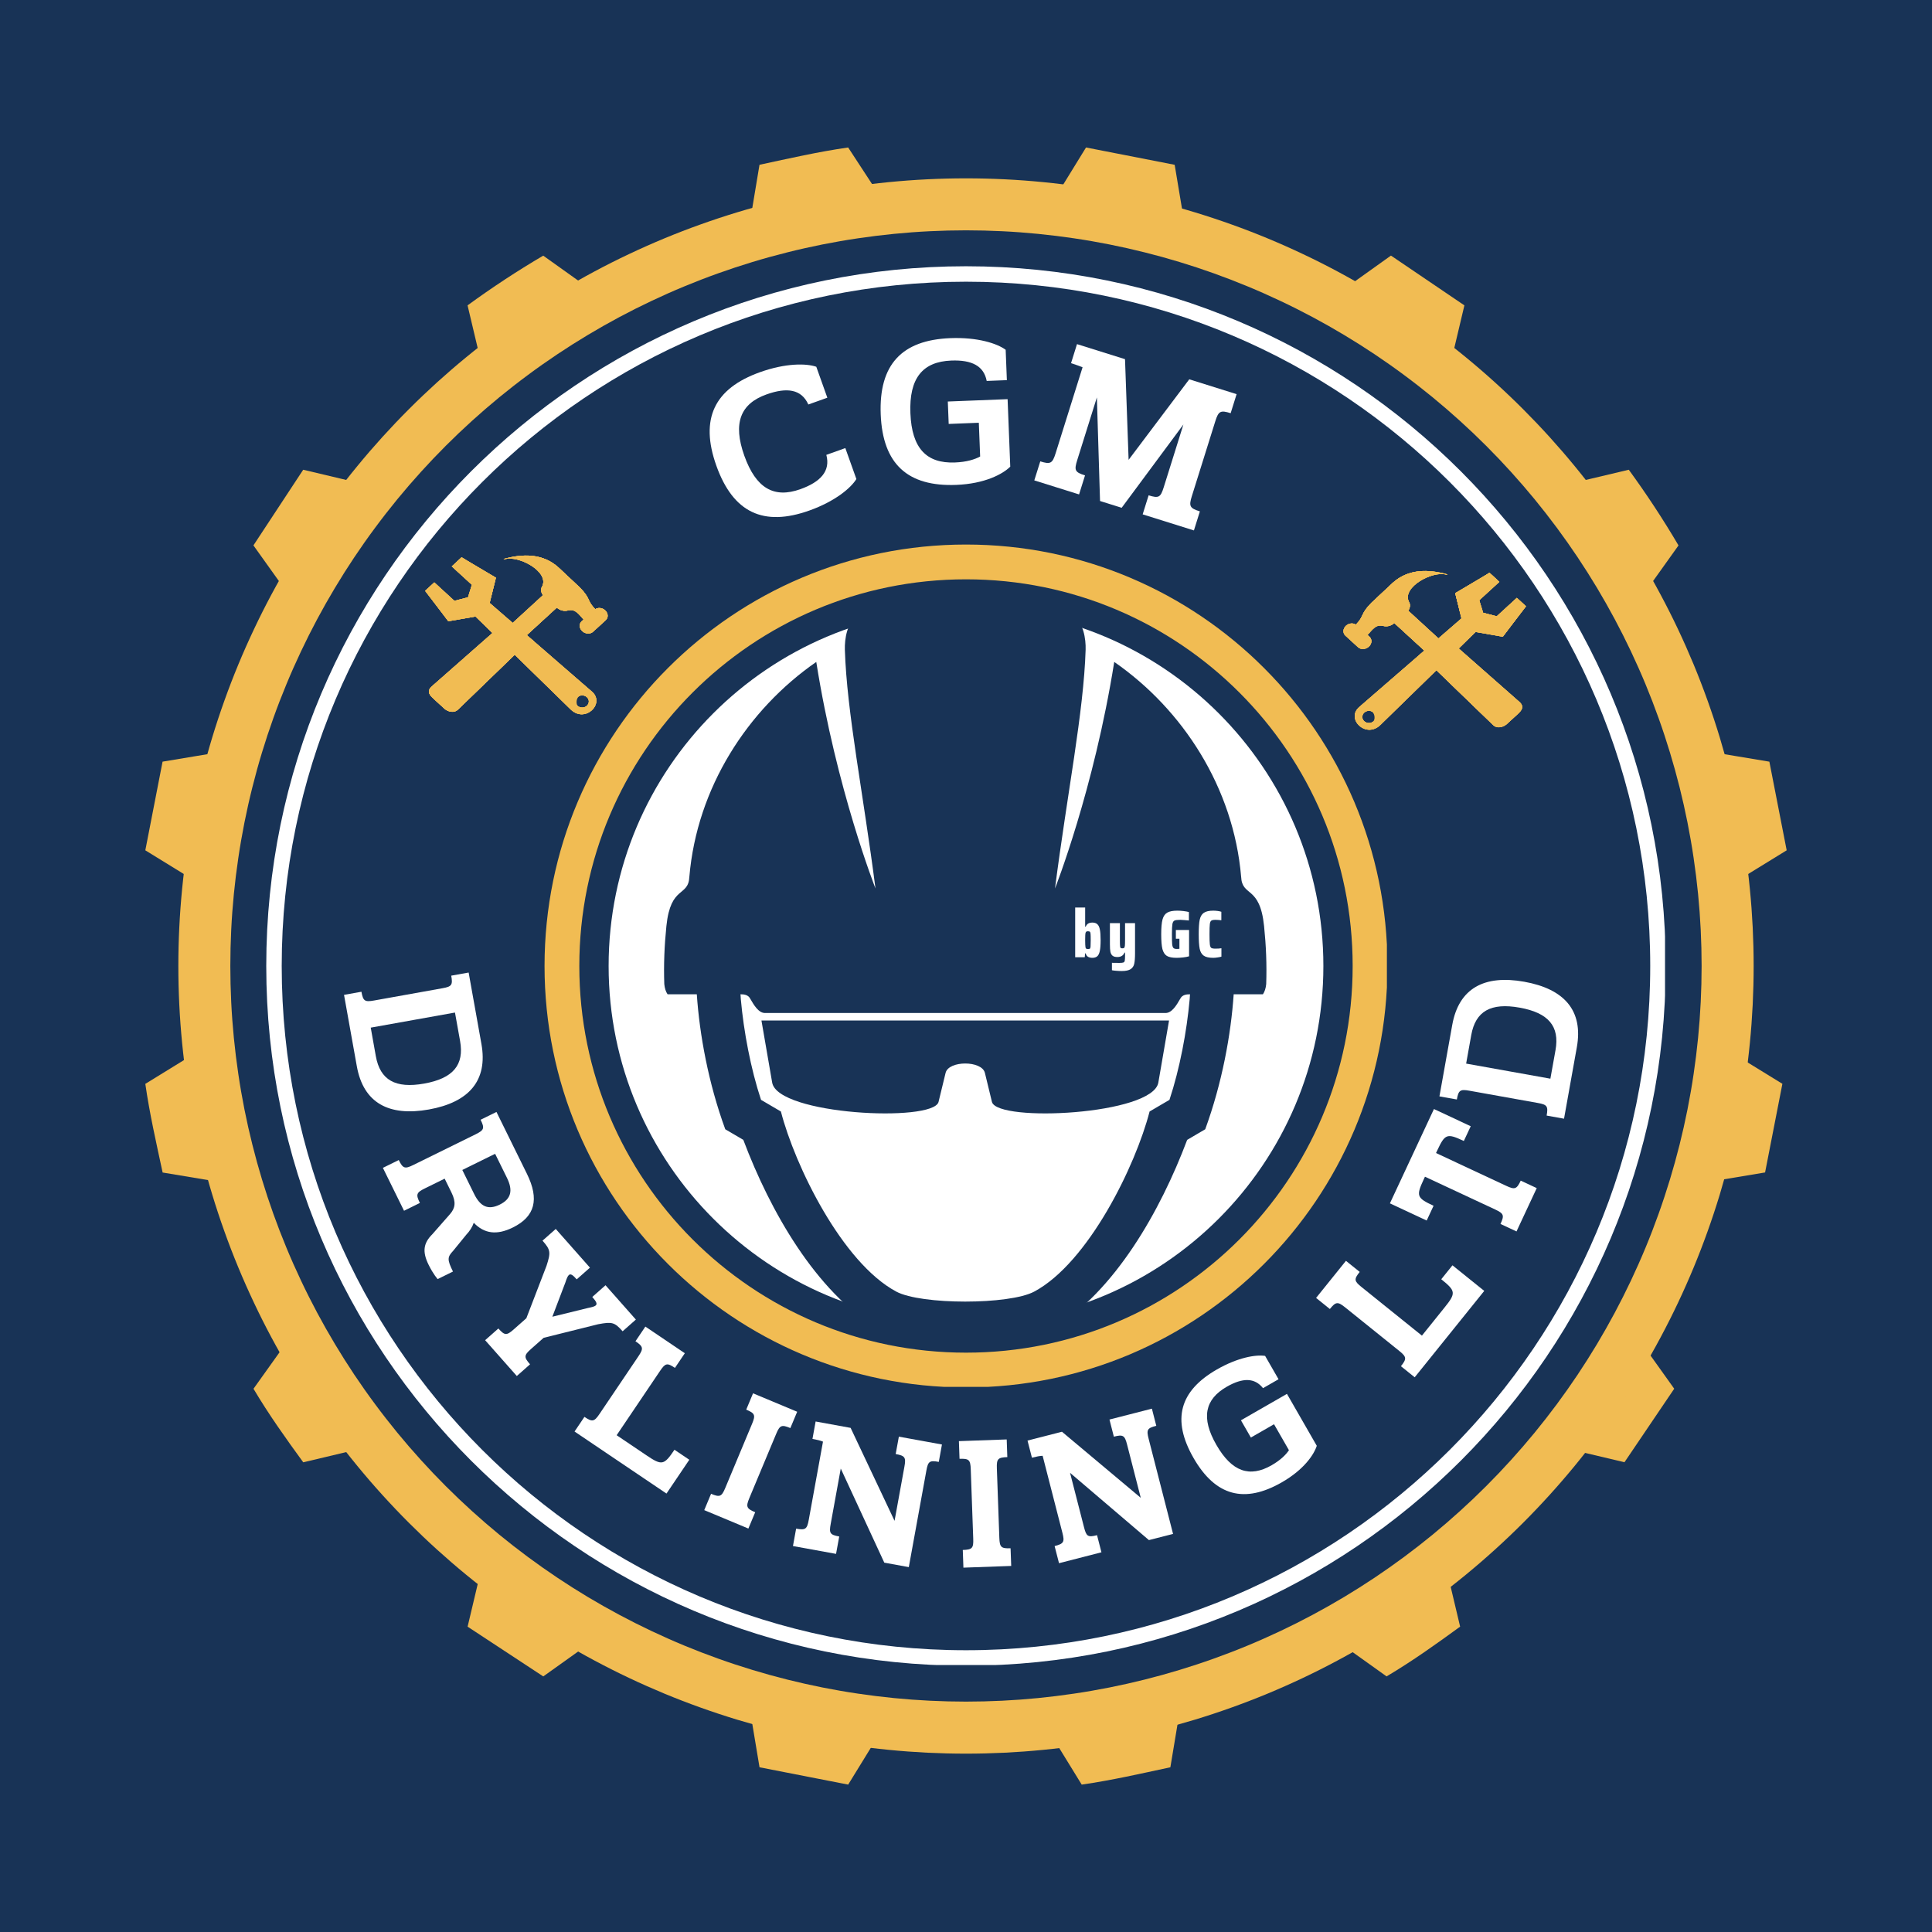 <svg xmlns="http://www.w3.org/2000/svg" xmlns:xlink="http://www.w3.org/1999/xlink" width="500" zoomAndPan="magnify" viewBox="0 0 375 375" height="500" preserveAspectRatio="xMidYMid meet" version="1.0"><defs><g/><clipPath id="14d1e9ce75"><path d="M 28.207 28.207 L 346.957 28.207 L 346.957 346.957 L 28.207 346.957 Z M 28.207 28.207 " clip-rule="nonzero"/></clipPath><clipPath id="dfa5f8c632"><path d="M 34.617 34.617 L 340.617 34.617 L 340.617 340.617 L 34.617 340.617 Z M 34.617 34.617 " clip-rule="nonzero"/></clipPath><clipPath id="73c0aacf52"><path d="M 44.707 44.707 L 330.457 44.707 L 330.457 330.457 L 44.707 330.457 Z M 44.707 44.707 " clip-rule="nonzero"/></clipPath><clipPath id="d9fd272faf"><path d="M 51.68 51.68 L 323.32 51.68 L 323.32 323.32 L 51.68 323.32 Z M 51.68 51.68 " clip-rule="nonzero"/></clipPath><clipPath id="2eabe3cb87"><path d="M 187.5 51.68 C 112.488 51.68 51.68 112.488 51.68 187.5 C 51.68 262.512 112.488 323.32 187.5 323.32 C 262.512 323.32 323.32 262.512 323.32 187.5 C 323.32 112.488 262.512 51.68 187.5 51.68 Z M 187.5 51.68 " clip-rule="nonzero"/></clipPath><clipPath id="2261e1af4e"><path d="M 51.68 51.68 L 323.18 51.68 L 323.18 323.18 L 51.68 323.18 Z M 51.68 51.68 " clip-rule="nonzero"/></clipPath><clipPath id="dcc6b1b3e3"><path d="M 187.496 51.68 C 112.488 51.68 51.68 112.488 51.68 187.496 C 51.68 262.504 112.488 323.309 187.496 323.309 C 262.504 323.309 323.309 262.504 323.309 187.496 C 323.309 112.488 262.504 51.68 187.496 51.68 Z M 187.496 51.68 " clip-rule="nonzero"/></clipPath><clipPath id="0a7e90627f"><path d="M 105.695 105.695 L 269.305 105.695 L 269.305 269.305 L 105.695 269.305 Z M 105.695 105.695 " clip-rule="nonzero"/></clipPath><clipPath id="40abcc25fe"><path d="M 187.5 105.695 C 142.32 105.695 105.695 142.32 105.695 187.5 C 105.695 232.68 142.32 269.305 187.5 269.305 C 232.68 269.305 269.305 232.68 269.305 187.5 C 269.305 142.32 232.68 105.695 187.5 105.695 Z M 187.5 105.695 " clip-rule="nonzero"/></clipPath><clipPath id="7a52c1c193"><path d="M 105.695 105.695 L 269.195 105.695 L 269.195 269.195 L 105.695 269.195 Z M 105.695 105.695 " clip-rule="nonzero"/></clipPath><clipPath id="5a9acb596d"><path d="M 187.5 105.695 C 142.32 105.695 105.695 142.32 105.695 187.5 C 105.695 232.68 142.32 269.301 187.5 269.301 C 232.68 269.301 269.301 232.68 269.301 187.5 C 269.301 142.32 232.68 105.695 187.5 105.695 Z M 187.5 105.695 " clip-rule="nonzero"/></clipPath><clipPath id="e95c1034fe"><path d="M 118.133 118.133 L 256.867 118.133 L 256.867 256.867 L 118.133 256.867 Z M 118.133 118.133 " clip-rule="nonzero"/></clipPath><clipPath id="bc8bfc4425"><path d="M 187.5 118.133 C 149.191 118.133 118.133 149.191 118.133 187.5 C 118.133 225.809 149.191 256.867 187.5 256.867 C 225.809 256.867 256.867 225.809 256.867 187.5 C 256.867 149.191 225.809 118.133 187.5 118.133 Z M 187.5 118.133 " clip-rule="nonzero"/></clipPath><clipPath id="10d6af851e"><path d="M 128.93 115 L 245.93 115 L 245.93 261 L 128.93 261 Z M 128.93 115 " clip-rule="nonzero"/></clipPath><clipPath id="924984bac6"><path d="M 82.484 108 L 116 108 L 116 139 L 82.484 139 Z M 82.484 108 " clip-rule="nonzero"/></clipPath><clipPath id="1f06f3bce2"><path d="M 82.484 108 L 115.852 108 L 115.852 138.855 L 82.484 138.855 Z M 82.484 108 " clip-rule="nonzero"/></clipPath><clipPath id="7328294e29"><path d="M 87.691 109.938 L 91.59 113.508 L 90.84 115.934 L 88.195 116.621 L 84.297 113.047 L 82.531 114.664 L 87.016 120.586 L 92.297 119.664 L 110.844 137.77 C 113.688 140.395 117.516 136.461 114.859 134.219 L 95.043 117.035 L 96.25 112.133 L 89.586 108.195 Z M 112.086 135.316 C 112.59 134.852 113.41 134.852 113.914 135.316 C 114.422 135.777 114.422 136.527 113.914 136.992 C 113.41 137.453 112.59 137.453 112.086 136.992 C 111.578 136.527 111.578 135.777 112.086 135.316 Z M 112.086 135.316 " clip-rule="nonzero"/></clipPath><clipPath id="d2f732c371"><path d="M 82.484 108 L 116 108 L 116 139 L 82.484 139 Z M 82.484 108 " clip-rule="nonzero"/></clipPath><clipPath id="724b7b7fba"><path d="M 83 107.434 L 118 107.434 L 118 139 L 83 139 Z M 83 107.434 " clip-rule="nonzero"/></clipPath><clipPath id="4e9da86d17"><path d="M 97 107.434 L 118 107.434 L 118 123 L 97 123 Z M 97 107.434 " clip-rule="nonzero"/></clipPath><clipPath id="5904119a37"><path d="M 102 107.434 L 116 107.434 L 116 120 L 102 120 Z M 102 107.434 " clip-rule="nonzero"/></clipPath><clipPath id="1d081c4aa0"><path d="M 83.051 107.672 L 117.961 107.672 L 117.961 138.305 L 83.051 138.305 Z M 83.051 107.672 " clip-rule="nonzero"/></clipPath><clipPath id="b2c2db8ca4"><path d="M 97.738 108.5 L 97.965 108.547 C 100.625 107.734 106.598 110.93 105.266 113.777 C 104.93 114.223 104.984 115.02 105.391 115.52 L 97.926 122.367 C 97.508 121.984 96.578 121.992 96.152 122.367 L 83.805 133.234 C 82.676 134.227 83.562 135.066 84.039 135.512 L 86.254 137.543 C 86.738 137.984 88.016 138.578 88.926 137.695 L 100.578 126.434 C 100.984 126.043 100.988 125.203 100.578 124.816 C 100.578 124.816 100.582 124.809 100.578 124.809 L 108.074 117.938 C 108.863 118.594 109.613 118.648 110.32 118.473 C 111.691 118.129 112.453 119.355 113.273 120.254 L 112.902 120.586 C 112.355 121.094 112.406 121.949 113.02 122.512 C 113.633 123.078 114.57 123.125 115.117 122.621 L 117.566 120.379 C 118.117 119.871 118.066 119.016 117.449 118.453 C 116.895 117.945 116.09 117.879 115.531 118.242 C 113.852 116.516 114.734 116.254 112.52 114.008 L 108.367 110.117 C 105.379 107.43 101.5 107.434 97.738 108.5 Z M 97.738 108.5 " clip-rule="nonzero"/></clipPath><clipPath id="5c8b8d1923"><path d="M 262 111 L 296.227 111 L 296.227 142 L 262 142 Z M 262 111 " clip-rule="nonzero"/></clipPath><clipPath id="6ff8ad5210"><path d="M 262.859 111 L 296.227 111 L 296.227 141.855 L 262.859 141.855 Z M 262.859 111 " clip-rule="nonzero"/></clipPath><clipPath id="7f793e22a7"><path d="M 291.02 112.938 L 287.121 116.508 L 287.871 118.934 L 290.516 119.621 L 294.414 116.047 L 296.18 117.664 L 291.695 123.586 L 286.414 122.664 L 267.867 140.77 C 265.023 143.395 261.195 139.461 263.852 137.219 L 283.668 120.035 L 282.461 115.133 L 289.125 111.195 Z M 266.625 138.316 C 266.121 137.852 265.301 137.852 264.797 138.316 C 264.289 138.777 264.289 139.527 264.797 139.992 C 265.301 140.453 266.121 140.453 266.625 139.992 C 267.133 139.527 267.133 138.777 266.625 138.316 Z M 266.625 138.316 " clip-rule="nonzero"/></clipPath><clipPath id="9256a44acd"><path d="M 263 111 L 296.227 111 L 296.227 142 L 263 142 Z M 263 111 " clip-rule="nonzero"/></clipPath><clipPath id="1889c8927b"><path d="M 260.578 110.434 L 296 110.434 L 296 142 L 260.578 142 Z M 260.578 110.434 " clip-rule="nonzero"/></clipPath><clipPath id="1f011dd476"><path d="M 260.578 110.434 L 281 110.434 L 281 126 L 260.578 126 Z M 260.578 110.434 " clip-rule="nonzero"/></clipPath><clipPath id="d607f7182d"><path d="M 262 110.434 L 277 110.434 L 277 123 L 262 123 Z M 262 110.434 " clip-rule="nonzero"/></clipPath><clipPath id="9f693176dc"><path d="M 260.754 110.672 L 295.66 110.672 L 295.66 141.305 L 260.754 141.305 Z M 260.754 110.672 " clip-rule="nonzero"/></clipPath><clipPath id="d589264444"><path d="M 280.977 111.5 L 280.746 111.547 C 278.086 110.734 272.117 113.93 273.445 116.777 C 273.781 117.223 273.727 118.02 273.32 118.52 L 280.785 125.367 C 281.203 124.984 282.133 124.992 282.562 125.367 L 294.906 136.234 C 296.035 137.227 295.148 138.066 294.672 138.512 L 292.457 140.543 C 291.973 140.984 290.695 141.578 289.785 140.695 L 278.133 129.434 C 277.727 129.043 277.727 128.203 278.133 127.816 C 278.133 127.816 278.133 127.809 278.133 127.809 L 270.637 120.938 C 269.848 121.594 269.098 121.648 268.391 121.473 C 267.02 121.129 266.258 122.355 265.438 123.254 L 265.809 123.586 C 266.355 124.094 266.305 124.949 265.691 125.512 C 265.078 126.078 264.141 126.125 263.594 125.621 L 261.145 123.379 C 260.594 122.871 260.648 122.016 261.262 121.453 C 261.816 120.945 262.621 120.879 263.18 121.242 C 264.859 119.516 263.977 119.254 266.191 117.008 L 270.344 113.117 C 273.332 110.43 277.215 110.434 280.977 111.5 Z M 280.977 111.5 " clip-rule="nonzero"/></clipPath></defs><rect x="-37.5" width="450" fill="#ffffff" y="-37.5" height="450" fill-opacity="1"/><rect x="-37.5" width="450" fill="#183356" y="-37.5" height="450" fill-opacity="1"/><path fill="#f1bc53" d="M 186.867 100.824 C 139.016 100.824 99.977 139.859 99.977 187.715 C 99.977 235.566 139.016 274.602 186.867 274.602 C 234.719 274.602 273.758 235.566 273.758 187.715 C 273.758 139.859 235.137 100.824 186.867 100.824 M 186.867 248.566 C 184.875 248.566 182.887 248.465 180.902 248.27 C 178.922 248.07 176.953 247.777 174.996 247.387 C 173.043 246.996 171.113 246.512 169.207 245.934 C 167.301 245.352 165.426 244.68 163.586 243.918 C 161.742 243.152 159.945 242.301 158.188 241.363 C 156.43 240.422 154.723 239.398 153.066 238.289 C 151.41 237.184 149.812 235.996 148.273 234.734 C 146.73 233.469 145.258 232.133 143.848 230.723 C 142.438 229.312 141.102 227.84 139.836 226.297 C 138.574 224.758 137.387 223.16 136.281 221.504 C 135.172 219.848 134.148 218.141 133.207 216.383 C 132.27 214.625 131.414 212.824 130.652 210.984 C 129.887 209.145 129.219 207.27 128.637 205.363 C 128.059 203.457 127.574 201.527 127.184 199.574 C 126.793 197.617 126.496 195.648 126.301 193.668 C 126.105 191.684 126.004 189.695 126 187.703 C 126.004 185.711 126.105 183.723 126.301 181.738 C 126.496 179.758 126.793 177.789 127.184 175.832 C 127.574 173.879 128.059 171.949 128.637 170.043 C 129.219 168.137 129.887 166.262 130.652 164.422 C 131.414 162.582 132.27 160.781 133.207 159.023 C 134.148 157.266 135.172 155.559 136.281 153.902 C 137.387 152.246 138.574 150.648 139.836 149.109 C 141.102 147.566 142.438 146.094 143.848 144.684 C 145.258 143.273 146.73 141.938 148.273 140.672 C 149.812 139.41 151.41 138.223 153.066 137.117 C 154.723 136.008 156.43 134.984 158.188 134.043 C 159.945 133.105 161.742 132.254 163.586 131.488 C 165.426 130.727 167.301 130.055 169.207 129.473 C 171.113 128.895 173.043 128.41 174.996 128.02 C 176.953 127.629 178.922 127.336 180.902 127.137 C 182.887 126.941 184.875 126.84 186.867 126.84 C 188.859 126.84 190.848 126.941 192.832 127.137 C 194.812 127.336 196.781 127.629 198.738 128.02 C 200.691 128.41 202.621 128.895 204.527 129.473 C 206.434 130.055 208.309 130.727 210.148 131.488 C 211.992 132.254 213.789 133.105 215.547 134.043 C 217.305 134.984 219.012 136.008 220.668 137.117 C 222.324 138.223 223.922 139.41 225.465 140.676 C 227.004 141.941 228.477 143.277 229.887 144.688 C 231.297 146.094 232.633 147.57 233.898 149.109 C 235.164 150.652 236.348 152.25 237.457 153.906 C 238.562 155.562 239.586 157.27 240.527 159.027 C 241.469 160.785 242.32 162.582 243.082 164.426 C 243.848 166.266 244.52 168.141 245.098 170.047 C 245.676 171.953 246.16 173.883 246.551 175.836 C 246.941 177.793 247.234 179.762 247.434 181.742 C 247.629 183.727 247.73 185.715 247.73 187.707 C 247.73 189.699 247.629 191.688 247.434 193.672 C 247.234 195.656 246.941 197.625 246.551 199.578 C 246.16 201.531 245.676 203.461 245.098 205.367 C 244.516 207.277 243.844 209.148 243.082 210.988 C 242.316 212.832 241.465 214.629 240.527 216.387 C 239.586 218.145 238.562 219.852 237.453 221.508 C 236.348 223.164 235.16 224.762 233.895 226.305 C 232.633 227.844 231.297 229.316 229.887 230.727 C 228.477 232.137 227.004 233.473 225.461 234.738 C 223.922 236 222.324 237.188 220.668 238.297 C 219.008 239.402 217.301 240.426 215.547 241.367 C 213.789 242.309 211.988 243.16 210.148 243.922 C 208.309 244.688 206.434 245.359 204.527 245.938 C 202.621 246.516 200.691 247.004 198.738 247.395 C 196.781 247.781 194.812 248.078 192.832 248.273 C 190.848 248.473 188.859 248.57 186.867 248.574 " fill-opacity="1" fill-rule="evenodd"/><g clip-path="url(#14d1e9ce75)"><path fill="#f1bc53" d="M 325.387 187.707 L 324.969 178.473 L 346.793 165.047 L 343.434 147.84 L 318.242 143.645 C 316.145 137.77 314.047 131.895 311.109 126.434 L 325.797 105.867 C 322.82 100.809 319.602 95.914 316.145 91.176 L 291.379 97.051 L 278.367 84.039 L 284.238 59.273 L 269.984 49.609 L 249.414 64.297 C 243.957 61.309 238.078 59.258 232.207 57.164 L 228.004 31.988 L 210.797 28.625 L 197.363 50.457 C 194.379 50.457 191.066 50.039 188.133 50.039 L 178.898 50.457 L 164.625 28.625 C 158.75 29.469 153.289 30.727 147.418 31.984 L 143.219 57.172 L 126.012 64.305 L 105.441 49.621 C 100.387 52.594 95.492 55.812 90.754 59.273 L 96.629 84.039 L 83.613 97.051 L 58.852 91.176 L 49.191 105.859 L 63.879 126.43 C 60.891 131.887 58.84 137.766 56.746 143.637 L 31.555 147.836 L 28.207 165.047 L 50.035 178.48 C 49.617 181.465 49.617 184.777 49.617 187.715 L 50.035 196.945 L 28.207 210.379 C 29.051 216.25 30.309 221.711 31.566 227.586 L 56.754 231.781 C 58.879 237.625 61.258 243.359 63.887 248.992 L 49.203 269.559 C 52.191 274.598 55.5 279.219 58.859 283.832 L 83.625 277.957 L 96.637 290.969 L 90.762 315.734 L 105.449 325.391 L 126.016 310.707 C 131.473 313.695 137.352 315.746 143.227 317.84 L 147.422 343.027 L 164.629 346.391 L 178.062 324.562 L 187.293 324.98 L 196.527 324.562 L 209.961 346.391 C 215.832 345.543 221.293 344.289 227.168 343.027 L 231.363 317.84 L 248.574 310.707 L 269.137 325.387 C 274.176 322.398 278.793 319.09 283.41 315.73 L 277.535 290.965 L 290.543 277.949 L 315.309 283.82 L 324.965 269.551 L 310.277 248.98 C 313.266 243.523 315.316 237.645 317.414 231.773 L 342.602 227.574 L 345.961 210.367 L 324.133 196.938 C 324.996 193.918 325.414 190.84 325.391 187.703 M 187.289 282.148 C 135.242 282.148 92.848 239.758 92.848 187.707 C 92.848 135.66 135.242 93.266 187.289 93.266 C 239.34 93.266 281.73 135.66 281.73 187.707 C 281.73 239.758 239.34 282.148 187.289 282.148 " fill-opacity="1" fill-rule="evenodd"/></g><g clip-path="url(#dfa5f8c632)"><path fill="#f1bc53" d="M 340.383 187.5 C 340.383 190 340.32 192.5 340.199 195 C 340.074 197.5 339.891 199.996 339.645 202.484 C 339.402 204.973 339.094 207.457 338.727 209.934 C 338.359 212.406 337.934 214.871 337.445 217.324 C 336.957 219.777 336.41 222.219 335.801 224.648 C 335.191 227.074 334.523 229.484 333.801 231.879 C 333.074 234.273 332.289 236.648 331.445 239.004 C 330.602 241.359 329.703 243.695 328.746 246.004 C 327.785 248.316 326.773 250.602 325.703 252.863 C 324.633 255.129 323.508 257.359 322.328 259.566 C 321.152 261.773 319.918 263.949 318.633 266.098 C 317.344 268.242 316.008 270.355 314.617 272.438 C 313.227 274.516 311.785 276.562 310.297 278.57 C 308.805 280.582 307.266 282.555 305.68 284.488 C 304.094 286.422 302.457 288.316 300.777 290.168 C 299.098 292.023 297.371 293.836 295.605 295.605 C 293.836 297.371 292.023 299.098 290.168 300.777 C 288.316 302.457 286.422 304.094 284.488 305.68 C 282.555 307.266 280.582 308.805 278.57 310.297 C 276.562 311.785 274.516 313.227 272.438 314.617 C 270.355 316.008 268.242 317.344 266.098 318.633 C 263.949 319.918 261.773 321.152 259.566 322.328 C 257.359 323.508 255.129 324.633 252.863 325.703 C 250.602 326.773 248.316 327.785 246.004 328.746 C 243.695 329.703 241.359 330.602 239.004 331.445 C 236.648 332.289 234.273 333.074 231.879 333.801 C 229.484 334.523 227.074 335.191 224.648 335.801 C 222.219 336.41 219.777 336.957 217.324 337.445 C 214.871 337.934 212.406 338.359 209.934 338.727 C 207.457 339.094 204.973 339.402 202.484 339.645 C 199.996 339.891 197.5 340.074 195 340.199 C 192.5 340.32 190 340.383 187.5 340.383 C 184.996 340.383 182.496 340.32 179.996 340.199 C 177.5 340.074 175.004 339.891 172.516 339.645 C 170.023 339.402 167.543 339.094 165.066 338.727 C 162.594 338.359 160.129 337.934 157.672 337.445 C 155.219 336.957 152.777 336.41 150.352 335.801 C 147.926 335.191 145.516 334.523 143.121 333.801 C 140.727 333.074 138.352 332.289 135.996 331.445 C 133.641 330.602 131.305 329.703 128.992 328.746 C 126.684 327.785 124.395 326.773 122.133 325.703 C 119.871 324.633 117.637 323.508 115.43 322.328 C 113.223 321.152 111.047 319.918 108.902 318.633 C 106.754 317.344 104.641 316.008 102.562 314.617 C 100.48 313.227 98.438 311.785 96.426 310.297 C 94.418 308.805 92.445 307.266 90.512 305.68 C 88.578 304.094 86.684 302.457 84.828 300.777 C 82.977 299.098 81.164 297.371 79.395 295.605 C 77.625 293.836 75.902 292.023 74.219 290.168 C 72.539 288.316 70.906 286.422 69.32 284.488 C 67.73 282.555 66.191 280.582 64.703 278.57 C 63.211 276.562 61.773 274.516 60.383 272.438 C 58.992 270.355 57.652 268.242 56.367 266.098 C 55.082 263.949 53.848 261.773 52.668 259.566 C 51.488 257.359 50.363 255.129 49.297 252.863 C 48.227 250.602 47.211 248.316 46.254 246.004 C 45.297 243.695 44.395 241.359 43.555 239.004 C 42.711 236.648 41.926 234.273 41.199 231.879 C 40.473 229.484 39.805 227.074 39.199 224.648 C 38.59 222.219 38.043 219.777 37.555 217.324 C 37.066 214.871 36.637 212.406 36.27 209.934 C 35.902 207.457 35.598 204.973 35.352 202.484 C 35.109 199.996 34.922 197.5 34.801 195 C 34.68 192.5 34.617 190 34.617 187.5 C 34.617 184.996 34.68 182.496 34.801 179.996 C 34.922 177.5 35.109 175.004 35.352 172.516 C 35.598 170.023 35.902 167.543 36.27 165.066 C 36.637 162.594 37.066 160.129 37.555 157.672 C 38.043 155.219 38.59 152.777 39.199 150.352 C 39.805 147.926 40.473 145.516 41.199 143.121 C 41.926 140.727 42.711 138.352 43.555 135.996 C 44.395 133.641 45.297 131.305 46.254 128.992 C 47.211 126.684 48.227 124.395 49.297 122.133 C 50.363 119.871 51.488 117.637 52.668 115.43 C 53.848 113.223 55.082 111.047 56.367 108.902 C 57.652 106.754 58.992 104.645 60.383 102.562 C 61.773 100.48 63.211 98.438 64.703 96.426 C 66.191 94.418 67.73 92.445 69.32 90.512 C 70.906 88.578 72.539 86.684 74.219 84.828 C 75.902 82.977 77.625 81.164 79.395 79.395 C 81.164 77.625 82.977 75.902 84.828 74.219 C 86.684 72.539 88.578 70.906 90.512 69.32 C 92.445 67.73 94.418 66.191 96.426 64.703 C 98.438 63.211 100.48 61.773 102.562 60.383 C 104.641 58.992 106.754 57.652 108.902 56.367 C 111.047 55.082 113.223 53.848 115.43 52.668 C 117.637 51.488 119.871 50.363 122.133 49.297 C 124.395 48.227 126.684 47.211 128.992 46.254 C 131.305 45.297 133.641 44.395 135.996 43.555 C 138.352 42.711 140.727 41.926 143.121 41.199 C 145.516 40.473 147.926 39.805 150.352 39.199 C 152.777 38.59 155.219 38.043 157.672 37.555 C 160.129 37.066 162.594 36.637 165.066 36.27 C 167.543 35.902 170.023 35.598 172.516 35.352 C 175.004 35.109 177.5 34.922 179.996 34.801 C 182.496 34.68 184.996 34.617 187.5 34.617 C 190 34.617 192.5 34.68 195 34.801 C 197.5 34.922 199.996 35.109 202.484 35.352 C 204.973 35.598 207.457 35.902 209.934 36.27 C 212.406 36.637 214.871 37.066 217.324 37.555 C 219.777 38.043 222.219 38.59 224.648 39.199 C 227.074 39.805 229.484 40.473 231.879 41.199 C 234.273 41.926 236.648 42.711 239.004 43.555 C 241.359 44.395 243.695 45.297 246.004 46.254 C 248.316 47.211 250.602 48.227 252.863 49.297 C 255.129 50.363 257.359 51.488 259.566 52.668 C 261.773 53.848 263.949 55.082 266.098 56.367 C 268.242 57.652 270.355 58.992 272.438 60.383 C 274.516 61.773 276.562 63.211 278.57 64.703 C 280.582 66.191 282.555 67.73 284.488 69.32 C 286.422 70.906 288.316 72.539 290.168 74.219 C 292.023 75.902 293.836 77.625 295.605 79.395 C 297.371 81.164 299.098 82.977 300.777 84.828 C 302.457 86.684 304.094 88.578 305.68 90.512 C 307.266 92.445 308.805 94.418 310.297 96.426 C 311.785 98.438 313.227 100.48 314.617 102.562 C 316.008 104.645 317.344 106.754 318.633 108.902 C 319.918 111.047 321.152 113.223 322.328 115.43 C 323.508 117.637 324.633 119.871 325.703 122.133 C 326.773 124.395 327.785 126.684 328.746 128.992 C 329.703 131.305 330.602 133.641 331.445 135.996 C 332.289 138.352 333.074 140.727 333.801 143.121 C 334.523 145.516 335.191 147.926 335.801 150.352 C 336.41 152.777 336.957 155.219 337.445 157.672 C 337.934 160.129 338.359 162.594 338.727 165.066 C 339.094 167.543 339.402 170.023 339.645 172.516 C 339.891 175.004 340.074 177.5 340.199 179.996 C 340.32 182.496 340.383 184.996 340.383 187.5 Z M 340.383 187.5 " fill-opacity="1" fill-rule="nonzero"/></g><g clip-path="url(#73c0aacf52)"><path fill="#183356" d="M 330.281 187.496 C 330.281 189.832 330.223 192.168 330.109 194.5 C 329.996 196.836 329.824 199.164 329.594 201.488 C 329.363 203.816 329.078 206.133 328.734 208.445 C 328.395 210.758 327.992 213.059 327.539 215.352 C 327.082 217.645 326.57 219.922 326.004 222.188 C 325.434 224.457 324.812 226.707 324.133 228.941 C 323.453 231.18 322.723 233.398 321.934 235.598 C 321.148 237.797 320.309 239.977 319.414 242.137 C 318.52 244.297 317.57 246.43 316.574 248.543 C 315.574 250.656 314.523 252.742 313.422 254.805 C 312.32 256.863 311.168 258.898 309.969 260.902 C 308.766 262.906 307.516 264.879 306.219 266.824 C 304.918 268.766 303.574 270.676 302.184 272.551 C 300.789 274.43 299.352 276.27 297.871 278.078 C 296.387 279.883 294.863 281.652 293.293 283.383 C 291.723 285.117 290.113 286.809 288.461 288.461 C 286.809 290.113 285.117 291.723 283.383 293.293 C 281.652 294.863 279.883 296.387 278.078 297.871 C 276.27 299.352 274.43 300.789 272.551 302.184 C 270.676 303.574 268.766 304.918 266.824 306.219 C 264.879 307.516 262.906 308.766 260.902 309.969 C 258.898 311.168 256.863 312.32 254.805 313.422 C 252.742 314.523 250.656 315.574 248.543 316.574 C 246.43 317.57 244.297 318.52 242.137 319.414 C 239.977 320.309 237.797 321.148 235.598 321.934 C 233.398 322.723 231.18 323.453 228.941 324.133 C 226.707 324.812 224.457 325.434 222.188 326.004 C 219.922 326.57 217.645 327.082 215.352 327.539 C 213.059 327.992 210.758 328.395 208.445 328.734 C 206.133 329.078 203.816 329.363 201.488 329.594 C 199.164 329.824 196.836 329.996 194.5 330.109 C 192.168 330.223 189.832 330.281 187.496 330.281 C 185.156 330.281 182.82 330.223 180.488 330.109 C 178.152 329.996 175.824 329.824 173.5 329.594 C 171.172 329.363 168.855 329.078 166.543 328.734 C 164.23 328.395 161.93 327.992 159.637 327.539 C 157.348 327.082 155.066 326.57 152.801 326.004 C 150.531 325.434 148.281 324.812 146.047 324.133 C 143.809 323.453 141.59 322.723 139.391 321.934 C 137.191 321.148 135.012 320.309 132.852 319.414 C 130.691 318.52 128.559 317.57 126.445 316.574 C 124.332 315.574 122.246 314.523 120.184 313.422 C 118.125 312.32 116.09 311.168 114.086 309.969 C 112.082 308.766 110.109 307.516 108.168 306.219 C 106.223 304.918 104.312 303.574 102.438 302.184 C 100.559 300.789 98.719 299.352 96.91 297.871 C 95.105 296.387 93.336 294.863 91.605 293.293 C 89.871 291.723 88.18 290.113 86.527 288.461 C 84.875 286.809 83.266 285.117 81.695 283.383 C 80.125 281.652 78.602 279.883 77.117 278.078 C 75.637 276.27 74.199 274.43 72.809 272.551 C 71.414 270.676 70.07 268.766 68.77 266.824 C 67.473 264.879 66.223 262.906 65.023 260.902 C 63.82 258.898 62.668 256.863 61.566 254.805 C 60.465 252.742 59.414 250.656 58.418 248.543 C 57.418 246.43 56.469 244.297 55.578 242.137 C 54.684 239.977 53.84 237.797 53.055 235.598 C 52.266 233.398 51.535 231.18 50.855 228.941 C 50.176 226.707 49.555 224.457 48.988 222.188 C 48.418 219.922 47.906 217.645 47.449 215.352 C 46.996 213.059 46.594 210.758 46.254 208.445 C 45.91 206.133 45.625 203.816 45.395 201.488 C 45.164 199.164 44.992 196.836 44.879 194.5 C 44.766 192.168 44.707 189.832 44.707 187.496 C 44.707 185.156 44.766 182.82 44.879 180.488 C 44.992 178.152 45.164 175.824 45.395 173.5 C 45.625 171.172 45.91 168.855 46.254 166.543 C 46.594 164.23 46.996 161.93 47.449 159.637 C 47.906 157.348 48.418 155.066 48.988 152.801 C 49.555 150.531 50.176 148.281 50.855 146.047 C 51.535 143.809 52.266 141.59 53.055 139.391 C 53.84 137.191 54.684 135.012 55.578 132.852 C 56.469 130.691 57.418 128.559 58.418 126.445 C 59.414 124.332 60.465 122.246 61.566 120.184 C 62.668 118.125 63.82 116.09 65.023 114.086 C 66.223 112.082 67.473 110.109 68.77 108.168 C 70.07 106.223 71.414 104.312 72.809 102.438 C 74.199 100.559 75.637 98.719 77.117 96.91 C 78.602 95.105 80.125 93.336 81.695 91.605 C 83.266 89.871 84.875 88.18 86.527 86.527 C 88.18 84.875 89.871 83.266 91.605 81.695 C 93.336 80.125 95.105 78.602 96.91 77.117 C 98.719 75.637 100.559 74.199 102.438 72.809 C 104.312 71.414 106.223 70.07 108.168 68.77 C 110.109 67.473 112.082 66.223 114.086 65.023 C 116.09 63.82 118.125 62.668 120.184 61.566 C 122.246 60.465 124.332 59.414 126.445 58.418 C 128.559 57.418 130.691 56.469 132.852 55.578 C 135.012 54.684 137.191 53.84 139.391 53.055 C 141.59 52.266 143.809 51.535 146.047 50.855 C 148.281 50.176 150.531 49.555 152.801 48.988 C 155.066 48.418 157.348 47.906 159.637 47.449 C 161.93 46.996 164.23 46.594 166.543 46.254 C 168.855 45.91 171.172 45.625 173.5 45.395 C 175.824 45.164 178.152 44.992 180.488 44.879 C 182.82 44.766 185.156 44.707 187.496 44.707 C 189.832 44.707 192.168 44.766 194.5 44.879 C 196.836 44.992 199.164 45.164 201.488 45.395 C 203.816 45.625 206.133 45.91 208.445 46.254 C 210.758 46.594 213.059 46.996 215.352 47.449 C 217.645 47.906 219.922 48.418 222.188 48.988 C 224.457 49.555 226.707 50.176 228.941 50.855 C 231.18 51.535 233.398 52.266 235.598 53.055 C 237.797 53.84 239.977 54.684 242.137 55.578 C 244.297 56.469 246.43 57.418 248.543 58.418 C 250.656 59.414 252.742 60.465 254.805 61.566 C 256.863 62.668 258.898 63.82 260.902 65.023 C 262.906 66.223 264.879 67.473 266.824 68.77 C 268.766 70.07 270.676 71.414 272.551 72.809 C 274.43 74.199 276.27 75.637 278.078 77.117 C 279.883 78.602 281.652 80.125 283.383 81.695 C 285.117 83.266 286.809 84.875 288.461 86.527 C 290.113 88.18 291.723 89.871 293.293 91.605 C 294.863 93.336 296.387 95.105 297.871 96.91 C 299.352 98.719 300.789 100.559 302.184 102.438 C 303.574 104.312 304.918 106.223 306.219 108.168 C 307.516 110.109 308.766 112.082 309.969 114.086 C 311.168 116.09 312.32 118.125 313.422 120.184 C 314.523 122.246 315.574 124.332 316.574 126.445 C 317.57 128.559 318.52 130.691 319.414 132.852 C 320.309 135.012 321.148 137.191 321.934 139.391 C 322.723 141.59 323.453 143.809 324.133 146.047 C 324.812 148.281 325.434 150.531 326.004 152.801 C 326.57 155.066 327.082 157.348 327.539 159.637 C 327.992 161.93 328.395 164.23 328.734 166.543 C 329.078 168.855 329.363 171.172 329.594 173.5 C 329.824 175.824 329.996 178.152 330.109 180.488 C 330.223 182.82 330.281 185.156 330.281 187.496 Z M 330.281 187.496 " fill-opacity="1" fill-rule="nonzero"/></g><g clip-path="url(#d9fd272faf)"><g clip-path="url(#2eabe3cb87)"><path fill="#183356" d="M 51.68 51.68 L 323.32 51.68 L 323.32 323.32 L 51.68 323.32 Z M 51.68 51.68 " fill-opacity="1" fill-rule="nonzero"/></g></g><g clip-path="url(#2261e1af4e)"><g clip-path="url(#dcc6b1b3e3)"><path stroke-linecap="butt" transform="matrix(0.75, 0, 0, 0.75, 51.681, 51.681)" fill="none" stroke-linejoin="miter" d="M 181.087 -0.002 C 81.076 -0.002 -0.002 81.076 -0.002 181.087 C -0.002 281.097 81.076 362.17 181.087 362.17 C 281.097 362.17 362.17 281.097 362.17 181.087 C 362.17 81.076 281.097 -0.002 181.087 -0.002 Z M 181.087 -0.002 " stroke="#ffffff" stroke-width="8" stroke-opacity="1" stroke-miterlimit="4"/></g></g><g clip-path="url(#0a7e90627f)"><g clip-path="url(#40abcc25fe)"><path fill="#183356" d="M 105.695 105.695 L 269.305 105.695 L 269.305 269.305 L 105.695 269.305 Z M 105.695 105.695 " fill-opacity="1" fill-rule="nonzero"/></g></g><g clip-path="url(#7a52c1c193)"><g clip-path="url(#5a9acb596d)"><path stroke-linecap="butt" transform="matrix(0.75, 0, 0, 0.75, 105.697, 105.697)" fill="none" stroke-linejoin="miter" d="M 109.07 -0.002 C 48.831 -0.002 -0.002 48.831 -0.002 109.07 C -0.002 169.31 48.831 218.138 109.07 218.138 C 169.31 218.138 218.138 169.31 218.138 109.07 C 218.138 48.831 169.31 -0.002 109.07 -0.002 Z M 109.07 -0.002 " stroke="#f1bc53" stroke-width="18" stroke-opacity="1" stroke-miterlimit="4"/></g></g><g clip-path="url(#e95c1034fe)"><g clip-path="url(#bc8bfc4425)"><path fill="#ffffff" d="M 118.133 118.133 L 256.867 118.133 L 256.867 256.867 L 118.133 256.867 Z M 118.133 118.133 " fill-opacity="1" fill-rule="nonzero"/></g></g><g fill="#ffffff" fill-opacity="1"><g transform="translate(142.383, 103.926)"><g><path d="M -3.336 -13.523 C -0.078 -4.41 5.809 -1.656 14.719 -4.836 C 19.73 -6.625 22.777 -9.211 23.84 -10.945 L 21.695 -16.953 L 18.008 -15.637 C 18.855 -12.48 16.855 -10.363 12.961 -8.973 C 7.863 -7.152 4.355 -9.125 2.09 -15.465 C -0.172 -21.801 1.332 -25.562 6.387 -27.367 C 10.367 -28.789 13.172 -28.391 14.516 -25.414 L 18.203 -26.73 L 16.059 -32.738 C 14.137 -33.406 10.141 -33.473 5.129 -31.684 C -3.738 -28.516 -6.59 -22.641 -3.336 -13.523 Z M -3.336 -13.523 "/></g></g></g><g fill="#ffffff" fill-opacity="1"><g transform="translate(170.087, 94.333)"><g><path d="M 0.859 -13.902 C 1.242 -4.23 6.125 0.156 15.535 -0.215 C 21.027 -0.434 24.523 -2.289 26.004 -3.754 L 25.488 -16.855 L 13.883 -16.398 L 14.055 -12.047 L 19.902 -12.277 L 20.16 -5.727 C 19.125 -5.156 17.516 -4.652 15.273 -4.566 C 9.734 -4.348 6.887 -7.316 6.621 -14.129 C 6.352 -20.945 9 -24.129 14.539 -24.348 C 18.582 -24.508 20.879 -23.277 21.43 -20.395 L 25.344 -20.547 L 25.113 -26.438 C 23.48 -27.652 19.688 -28.91 14.367 -28.699 C 4.961 -28.328 0.48 -23.574 0.859 -13.902 Z M 0.859 -13.902 "/></g></g></g><g fill="#ffffff" fill-opacity="1"><g transform="translate(199.119, 92.732)"><g><path d="M 9.926 -25.938 L 8.77 -22.242 C 9.648 -21.965 10.391 -21.688 11.008 -21.445 L 5.773 -4.738 C 5.152 -2.766 4.77 -2.562 2.797 -3.18 L 1.637 0.512 L 10.328 3.234 L 11.484 -0.457 C 9.512 -1.078 9.352 -1.449 9.969 -3.422 L 13.785 -15.598 L 14.398 4.512 L 18.598 5.828 L 30.578 -10.336 L 26.762 1.84 C 26.145 3.812 25.801 4.027 23.828 3.41 L 22.672 7.105 L 32.621 10.223 L 33.777 6.527 C 31.805 5.91 31.602 5.523 32.223 3.551 L 36.773 -10.977 C 37.391 -12.949 37.777 -13.152 39.75 -12.531 L 40.906 -16.227 L 31.715 -19.109 L 19.945 -3.477 L 19.246 -23.016 Z M 9.926 -25.938 "/></g></g></g><g fill="#ffffff" fill-opacity="1"><g transform="translate(66.502, 191.566)"><g><path d="M 16.742 23.785 C 24.496 22.395 28.223 18.199 26.941 11.059 L 25.727 4.266 L 25.332 2.078 L 24.461 -2.797 L 21.082 -2.191 C 21.406 -0.387 21.184 -0.07 19.379 0.25 L 6.098 2.633 C 4.293 2.957 3.977 2.734 3.652 0.93 L 0.273 1.535 L 1.148 6.41 L 1.539 8.598 L 2.758 15.395 C 4.039 22.535 8.988 25.172 16.742 23.785 Z M 21.809 4.969 L 22.801 10.496 C 23.633 15.141 21.445 17.75 15.84 18.754 C 10.238 19.758 7.277 18.07 6.445 13.426 L 5.457 7.898 Z M 21.809 4.969 "/></g></g></g><g fill="#ffffff" fill-opacity="1"><g transform="translate(73.613, 225.246)"><g><path d="M 14.309 21.559 C 13.172 19.25 13.195 18.762 14.336 17.547 L 16.883 14.422 C 17.566 13.695 18.059 12.93 18.344 12.094 C 20.391 14.219 22.812 14.547 25.926 13.012 C 30.23 10.895 31.105 7.551 28.66 2.582 L 25.918 -2.98 L 25.23 -4.383 L 22.75 -9.418 L 19.672 -7.902 C 20.48 -6.258 20.355 -5.895 18.711 -5.082 L 6.605 0.879 C 4.961 1.688 4.594 1.562 3.785 -0.082 L 0.707 1.434 L 4.809 9.762 L 7.887 8.246 C 7.074 6.602 7.199 6.234 8.844 5.426 L 12.695 3.531 L 14.02 6.227 C 14.949 8.113 14.734 9.266 13.734 10.41 L 10.309 14.312 C 8.555 16.047 8.332 17.719 9.574 20.238 C 10.504 22.129 11.336 23.023 11.336 23.023 Z M 22.488 -1.293 L 24.781 3.359 C 26.023 5.879 25.559 7.5 23.391 8.566 C 21.184 9.652 19.652 9.016 18.414 6.496 L 16.121 1.844 Z M 22.488 -1.293 "/></g></g></g><g fill="#ffffff" fill-opacity="1"><g transform="translate(89.102, 254.405)"><g><path d="M 16.199 -13.594 C 17.773 -11.809 17.828 -11.336 16.977 -8.711 L 13.062 1.465 L 10.605 3.637 C 9.234 4.852 8.848 4.828 7.633 3.453 L 5.062 5.727 L 11.211 12.68 L 13.781 10.406 C 12.566 9.035 12.594 8.648 13.965 7.434 L 16.418 5.266 L 26.996 2.629 C 29.68 2.129 30.172 2.215 31.75 3.996 L 34.32 1.723 L 28.43 -4.938 L 25.859 -2.664 C 26.609 -1.816 26.883 -1.332 26.531 -1.02 C 26.297 -0.812 25.793 -0.68 25.039 -0.531 L 18.109 1.168 L 20.645 -5.5 C 20.883 -6.23 21.078 -6.715 21.312 -6.922 C 21.664 -7.234 22.086 -6.93 22.836 -6.082 L 25.406 -8.355 L 18.77 -15.867 Z M 16.199 -13.594 "/></g></g></g><g fill="#ffffff" fill-opacity="1"><g transform="translate(110.356, 277.072)"><g><path d="M 14.91 -19.582 L 12.988 -16.734 C 14.508 -15.711 14.582 -15.332 13.555 -13.812 L 6.008 -2.625 C 4.98 -1.105 4.602 -1.035 3.082 -2.059 L 1.164 0.785 L 4.816 3.25 L 7.113 4.801 L 19.008 12.828 L 23.438 6.266 L 20.559 4.324 C 18.531 7.332 18.129 7.438 15.125 5.406 L 9.336 1.504 L 17.758 -10.977 C 18.785 -12.496 19.133 -12.59 20.648 -11.566 L 22.57 -14.41 Z M 14.91 -19.582 "/></g></g></g><g fill="#ffffff" fill-opacity="1"><g transform="translate(135.256, 292.512)"><g><path d="M 1.438 0.602 L 10.004 4.18 L 11.328 1.012 C 9.637 0.305 9.488 -0.051 10.195 -1.742 L 15.398 -14.195 C 16.105 -15.887 16.461 -16.031 18.152 -15.324 L 19.477 -18.492 L 10.91 -22.07 L 9.586 -18.902 C 11.277 -18.195 11.426 -17.84 10.719 -16.148 L 5.516 -3.695 C 4.812 -2.004 4.453 -1.859 2.762 -2.566 Z M 1.438 0.602 "/></g></g></g><g fill="#ffffff" fill-opacity="1"><g transform="translate(152.379, 299.806)"><g><path d="M 5.32 -20.516 C 6.203 -20.355 6.887 -20.191 7.363 -19.988 L 4.598 -4.793 C 4.27 -2.988 3.953 -2.77 2.148 -3.098 L 1.535 0.281 L 9.898 1.801 L 10.516 -1.574 C 8.711 -1.902 8.527 -2.215 8.859 -4.016 L 10.812 -14.762 L 19.262 3.504 L 24.02 4.371 L 27.426 -14.352 C 27.754 -16.156 28.035 -16.383 29.84 -16.055 L 30.453 -19.43 L 22.09 -20.953 L 21.473 -17.578 C 23.277 -17.25 23.496 -16.93 23.168 -15.129 L 21.254 -4.613 L 12.727 -22.656 L 5.934 -23.895 Z M 5.32 -20.516 "/></g></g></g><g fill="#ffffff" fill-opacity="1"><g transform="translate(185.439, 304.335)"><g><path d="M 1.559 -0.055 L 10.836 -0.387 L 10.711 -3.816 C 8.883 -3.75 8.598 -4.016 8.531 -5.848 L 8.051 -19.332 C 7.988 -21.164 8.25 -21.445 10.082 -21.512 L 9.961 -24.941 L 0.684 -24.609 L 0.805 -21.18 C 2.637 -21.246 2.918 -20.98 2.984 -19.152 L 3.465 -5.664 C 3.531 -3.832 3.27 -3.551 1.438 -3.484 Z M 1.559 -0.055 "/></g></g></g><g fill="#ffffff" fill-opacity="1"><g transform="translate(204.043, 303.803)"><g><path d="M -3.746 -20.863 C -2.879 -21.086 -2.188 -21.223 -1.668 -21.234 L 2.172 -6.277 C 2.629 -4.5 2.434 -4.168 0.656 -3.711 L 1.512 -0.387 L 9.746 -2.504 L 8.891 -5.828 C 7.117 -5.371 6.824 -5.578 6.367 -7.352 L 3.652 -17.93 L 18.961 -4.871 L 23.648 -6.07 L 18.914 -24.508 C 18.457 -26.281 18.617 -26.605 20.391 -27.059 L 19.539 -30.383 L 11.305 -28.27 L 12.156 -24.945 C 13.934 -25.402 14.266 -25.203 14.719 -23.43 L 17.379 -13.078 L 2.086 -25.902 L -4.602 -24.188 Z M -3.746 -20.863 "/></g></g></g><g fill="#ffffff" fill-opacity="1"><g transform="translate(236.703, 294.265)"><g><path d="M -5.039 -11.273 C -0.762 -3.836 4.875 -2.395 12.113 -6.555 C 16.34 -8.984 18.32 -11.875 18.883 -13.637 L 13.094 -23.715 L 4.164 -18.586 L 6.09 -15.238 L 10.586 -17.82 L 13.48 -12.781 C 12.902 -11.91 11.844 -10.855 10.121 -9.863 C 5.859 -7.414 2.402 -8.578 -0.609 -13.82 C -3.621 -19.059 -2.848 -22.652 1.41 -25.098 C 4.523 -26.887 6.828 -26.863 8.449 -24.824 L 11.461 -26.555 L 8.855 -31.086 C 7.074 -31.367 3.578 -30.797 -0.512 -28.449 C -7.75 -24.289 -9.312 -18.715 -5.039 -11.273 Z M -5.039 -11.273 "/></g></g></g><g fill="#ffffff" fill-opacity="1"><g transform="translate(262.202, 278.163)"><g/></g></g><g fill="#ffffff" fill-opacity="1"><g transform="translate(273.713, 268.425)"><g><path d="M -18.262 -16.5 L -15.586 -14.348 C -14.438 -15.773 -14.055 -15.816 -12.625 -14.668 L -2.113 -6.207 C -0.688 -5.059 -0.645 -4.672 -1.793 -3.246 L 0.879 -1.094 L 3.645 -4.527 L 5.379 -6.684 L 14.379 -17.863 L 8.211 -22.828 L 6.035 -20.125 C 8.859 -17.852 8.934 -17.441 6.656 -14.617 L 2.281 -9.18 L -9.445 -18.617 C -10.875 -19.766 -10.941 -20.121 -9.793 -21.547 L -12.465 -23.699 Z M -18.262 -16.5 "/></g></g></g><g fill="#ffffff" fill-opacity="1"><g transform="translate(291.711, 244.674)"><g><path d="M -21.93 -11.105 L -14.793 -7.77 L -13.457 -10.633 C -16.742 -12.168 -16.875 -12.531 -15.34 -15.816 L -15.125 -16.277 L -1.484 -9.906 C 0.176 -9.129 0.309 -8.766 -0.469 -7.105 L 2.641 -5.652 L 6.57 -14.062 L 3.461 -15.516 C 2.684 -13.855 2.32 -13.723 0.66 -14.5 L -12.98 -20.871 L -12.766 -21.328 C -11.23 -24.617 -10.867 -24.746 -7.582 -23.211 L -6.242 -26.074 L -13.383 -29.41 Z M -21.93 -11.105 "/></g></g></g><g fill="#ffffff" fill-opacity="1"><g transform="translate(303.304, 218.673)"><g><path d="M -7.441 -28.117 C -15.195 -29.508 -20.148 -26.867 -21.426 -19.727 L -22.645 -12.934 L -23.035 -10.746 L -23.91 -5.867 L -20.531 -5.262 C -20.207 -7.066 -19.891 -7.289 -18.086 -6.965 L -4.805 -4.586 C -3 -4.262 -2.781 -3.945 -3.102 -2.141 L 0.273 -1.535 L 1.148 -6.41 L 1.539 -8.598 L 2.758 -15.395 C 4.039 -22.535 0.312 -26.727 -7.441 -28.117 Z M -18.727 -12.23 L -17.738 -17.758 C -16.906 -22.402 -13.949 -24.094 -8.344 -23.09 C -2.738 -22.086 -0.551 -19.473 -1.383 -14.828 L -2.375 -9.301 Z M -18.727 -12.23 "/></g></g></g><g clip-path="url(#10d6af851e)"><path fill="#183356" d="M 226.91 198.082 L 147.797 198.082 L 149.879 210.129 C 150.957 216.395 180.996 217.883 182.164 213.91 L 183.539 208.246 C 184.129 205.82 190.574 205.816 191.168 208.246 L 192.543 213.91 C 193.715 217.887 223.75 216.391 224.832 210.129 Z M 148.492 196.625 C 147.23 196.625 146.336 195.094 145.613 193.84 C 145.246 193.109 144.469 192.988 143.73 192.988 C 143.75 193.312 143.77 193.629 143.793 193.949 C 144.352 200.203 145.715 207.449 147.715 213.48 L 151.574 215.742 C 154.281 226.258 163.449 245.066 173.965 250.699 C 178.793 253.285 195.914 253.285 200.742 250.699 C 211.258 245.066 220.426 226.258 223.133 215.742 L 226.992 213.48 C 228.992 207.449 230.355 200.203 230.914 193.949 C 230.938 193.629 230.957 193.312 230.977 192.988 C 230.238 192.988 229.461 193.109 229.094 193.84 C 228.371 195.094 227.477 196.625 226.219 196.625 Z M 170.367 257.93 C 158.316 250.617 149.492 235.098 144.277 221.246 L 140.773 219.191 C 137.48 210.191 135.777 200.77 135.25 192.992 L 129.574 192.992 C 129.234 192.484 129.016 191.828 128.938 191 C 128.809 187.25 128.957 183.562 129.348 179.738 C 130.168 171.754 133.621 174.176 133.805 170.168 C 135.281 152.887 145.102 137.719 158.438 128.48 C 162.367 153.289 169.93 172.449 169.93 172.449 C 167.594 154.199 164.359 138.25 163.988 126.109 C 163.926 124.078 164.391 120.637 166.512 119.699 C 179.695 113.855 195.012 113.855 208.195 119.699 C 210.316 120.637 210.781 124.078 210.719 126.109 C 210.348 138.25 207.113 154.195 204.777 172.449 C 204.777 172.449 212.336 153.289 216.273 128.48 C 229.605 137.719 239.426 152.891 240.902 170.168 C 241.086 174.176 244.535 171.754 245.355 179.738 C 245.75 183.562 245.898 187.25 245.77 191 C 245.691 191.828 245.473 192.484 245.133 192.992 L 239.457 192.992 C 238.93 200.77 237.223 210.191 233.934 219.191 L 230.43 221.246 C 225.215 235.098 216.391 250.621 204.34 257.93 C 198.617 261.395 176.09 261.395 170.367 257.93 " fill-opacity="1" fill-rule="evenodd"/></g><g clip-path="url(#924984bac6)"><path fill="#f1bc53" d="M 87.691 109.938 L 91.59 113.508 L 90.84 115.934 L 88.195 116.621 L 84.297 113.047 L 82.531 114.664 L 87.016 120.586 L 92.297 119.664 L 110.844 137.77 C 113.688 140.395 117.516 136.461 114.859 134.219 L 95.043 117.035 L 96.25 112.133 L 89.586 108.195 Z M 112.086 135.316 C 112.59 134.852 113.41 134.852 113.914 135.316 C 114.422 135.777 114.422 136.527 113.914 136.992 C 113.41 137.453 112.59 137.453 112.086 136.992 C 111.578 136.527 111.578 135.777 112.086 135.316 Z M 112.086 135.316 " fill-opacity="1" fill-rule="nonzero"/><path fill="#f1bc53" d="M 87.691 109.938 L 91.59 113.508 L 90.84 115.934 L 88.195 116.621 L 84.297 113.047 L 82.531 114.664 L 87.016 120.586 L 92.297 119.664 L 110.844 137.77 C 113.688 140.395 117.516 136.461 114.859 134.219 L 95.043 117.035 L 96.25 112.133 L 89.586 108.195 Z M 112.086 135.316 C 112.59 134.852 113.41 134.852 113.914 135.316 C 114.422 135.777 114.422 136.527 113.914 136.992 C 113.41 137.453 112.59 137.453 112.086 136.992 C 111.578 136.527 111.578 135.777 112.086 135.316 Z M 112.086 135.316 " fill-opacity="1" fill-rule="nonzero"/><path fill="#f1bc53" d="M 87.691 109.938 L 91.59 113.508 L 90.84 115.934 L 88.195 116.621 L 84.297 113.047 L 82.531 114.664 L 87.016 120.586 L 92.297 119.664 L 110.844 137.77 C 113.688 140.395 117.516 136.461 114.859 134.219 L 95.043 117.035 L 96.25 112.133 L 89.586 108.195 Z M 112.086 135.316 C 112.59 134.852 113.41 134.852 113.914 135.316 C 114.422 135.777 114.422 136.527 113.914 136.992 C 113.41 137.453 112.59 137.453 112.086 136.992 C 111.578 136.527 111.578 135.777 112.086 135.316 Z M 112.086 135.316 " fill-opacity="1" fill-rule="nonzero"/></g><g clip-path="url(#1f06f3bce2)"><g clip-path="url(#7328294e29)"><path fill="#f1bc53" d="M 87.691 109.938 L 91.59 113.508 L 90.84 115.934 L 88.195 116.621 L 84.297 113.047 L 82.531 114.664 L 87.016 120.586 L 92.297 119.664 L 110.844 137.77 C 113.688 140.395 117.516 136.461 114.859 134.219 L 95.043 117.035 L 96.25 112.133 L 89.586 108.195 Z M 112.086 135.316 C 112.59 134.852 113.41 134.852 113.914 135.316 C 114.422 135.777 114.422 136.527 113.914 136.992 C 113.41 137.453 112.59 137.453 112.086 136.992 C 111.578 136.527 111.578 135.777 112.086 135.316 Z M 112.086 135.316 " fill-opacity="1" fill-rule="nonzero"/></g></g><g clip-path="url(#d2f732c371)"><path fill="#f1bc53" d="M 88.266 109.438 L 92.312 113.133 L 91.312 116.355 L 88.016 117.258 L 83.934 113.469 L 82.508 114.723 L 86.781 120.223 L 92.469 119.082 L 111.277 137.395 C 113.535 139.684 117.355 136.656 114.633 134.191 L 94.5 116.781 L 95.66 112.043 L 89.652 108.172 L 88.266 109.441 Z M 112.332 135.184 C 112.836 134.723 113.727 134.633 114.227 135.102 C 114.738 135.562 115.148 136.379 114.422 137.266 C 113.82 137.816 112.859 137.797 112.258 137.199 C 111.75 136.734 111.82 135.656 112.332 135.184 Z M 112.332 135.184 " fill-opacity="1" fill-rule="nonzero"/></g><path fill="#f1bc53" d="M 88.227 109.445 L 95.289 115.973 L 96.258 112.145 L 89.605 108.172 Z M 88.227 109.445 " fill-opacity="1" fill-rule="nonzero"/><path fill="#f1bc53" d="M 102.23 123.27 L 103.625 124.449 C 103.738 125.645 103.406 126 101.27 127.664 L 98.68 125.117 Z M 102.23 123.27 " fill-opacity="1" fill-rule="nonzero"/><g clip-path="url(#724b7b7fba)"><path fill="#f1bc53" d="M 97.738 108.5 L 97.965 108.547 C 100.625 107.734 106.598 110.93 105.266 113.777 C 104.93 114.223 104.984 115.02 105.391 115.52 L 97.926 122.367 C 97.508 121.984 96.578 121.992 96.152 122.367 L 83.805 133.234 C 82.676 134.227 83.562 135.066 84.039 135.512 L 86.254 137.543 C 86.738 137.984 88.016 138.578 88.926 137.695 L 100.578 126.434 C 100.984 126.043 100.988 125.203 100.578 124.816 C 100.578 124.816 100.582 124.809 100.578 124.809 L 108.074 117.938 C 108.863 118.594 109.613 118.648 110.32 118.473 C 111.691 118.129 112.453 119.355 113.273 120.254 L 112.902 120.586 C 112.355 121.094 112.406 121.949 113.02 122.512 C 113.633 123.078 114.57 123.125 115.117 122.621 L 117.566 120.379 C 118.117 119.871 118.066 119.016 117.449 118.453 C 116.895 117.945 116.09 117.879 115.531 118.242 C 113.852 116.516 114.734 116.254 112.52 114.008 L 108.367 110.117 C 105.379 107.43 101.5 107.434 97.738 108.5 Z M 97.738 108.5 " fill-opacity="1" fill-rule="nonzero"/><path fill="#f1bc53" d="M 97.738 108.5 L 97.965 108.547 C 100.625 107.734 106.598 110.93 105.266 113.777 C 104.93 114.223 104.984 115.02 105.391 115.52 L 97.926 122.367 C 97.508 121.984 96.578 121.992 96.152 122.367 L 83.805 133.234 C 82.676 134.227 83.562 135.066 84.039 135.512 L 86.254 137.543 C 86.738 137.984 88.016 138.578 88.926 137.695 L 100.578 126.434 C 100.984 126.043 100.988 125.203 100.578 124.816 C 100.578 124.816 100.582 124.809 100.578 124.809 L 108.074 117.938 C 108.863 118.594 109.613 118.648 110.32 118.473 C 111.691 118.129 112.453 119.355 113.273 120.254 L 112.902 120.586 C 112.355 121.094 112.406 121.949 113.02 122.512 C 113.633 123.078 114.57 123.125 115.117 122.621 L 117.566 120.379 C 118.117 119.871 118.066 119.016 117.449 118.453 C 116.895 117.945 116.09 117.879 115.531 118.242 C 113.852 116.516 114.734 116.254 112.52 114.008 L 108.367 110.117 C 105.379 107.43 101.5 107.434 97.738 108.5 Z M 97.738 108.5 " fill-opacity="1" fill-rule="nonzero"/></g><path fill="#f1bc53" d="M 105.898 115.055 L 97.035 123.18 L 99.691 125.617 L 108.555 117.492 Z M 105.898 115.055 " fill-opacity="1" fill-rule="nonzero"/><path fill="#f1bc53" d="M 107.707 116.715 L 98.844 124.836 L 99.691 125.617 L 108.555 117.496 Z M 107.707 116.715 " fill-opacity="1" fill-rule="nonzero"/><path fill="#f1bc53" d="M 106.961 115.41 L 98.137 123.504 L 99.277 124.551 L 107.879 116.25 Z M 106.961 115.41 " fill-opacity="1" fill-rule="nonzero"/><g clip-path="url(#4e9da86d17)"><path fill="#f1bc53" d="M 97.738 108.5 L 97.965 108.547 C 100.625 107.734 106.598 110.93 105.266 113.777 C 104.93 114.227 104.984 115.02 105.391 115.52 L 108.074 117.938 C 108.863 118.594 109.609 118.648 110.32 118.473 C 111.691 118.133 112.453 119.355 113.273 120.254 L 112.902 120.59 C 112.355 121.098 112.406 121.953 113.02 122.516 C 113.633 123.078 114.57 123.125 115.117 122.621 L 117.566 120.379 C 118.117 119.871 118.062 119.016 117.449 118.457 C 116.895 117.945 116.09 117.879 115.531 118.242 C 113.852 116.516 114.734 116.254 112.52 114.008 L 108.367 110.117 C 105.379 107.43 101.5 107.434 97.738 108.5 Z M 97.738 108.5 " fill-opacity="1" fill-rule="nonzero"/></g><g clip-path="url(#5904119a37)"><path fill="#f1bc53" d="M 115.531 118.242 C 113.852 116.516 114.73 116.254 112.516 114.004 L 108.367 110.117 C 106.656 108.578 104.648 107.922 102.543 107.84 L 114.918 119.297 L 115.812 118.547 L 115.527 118.242 Z M 115.531 118.242 " fill-opacity="1" fill-rule="nonzero"/></g><path fill="#f1bc53" d="M 105.457 112.918 C 105.469 113.191 105.402 113.469 105.262 113.777 C 104.93 114.223 104.984 115.02 105.391 115.52 L 108.074 117.938 C 108.863 118.594 109.609 118.648 110.32 118.473 C 110.648 118.379 110.941 118.398 111.219 118.473 C 112.062 118.684 105.453 112.801 105.457 112.891 Z M 105.457 112.918 " fill-opacity="1" fill-rule="nonzero"/><path fill="#f1bc53" d="M 97.926 122.367 C 97.508 121.984 96.578 121.992 96.152 122.367 L 83.805 133.234 C 82.68 134.227 83.559 135.066 84.039 135.512 L 86.254 137.543 C 86.738 137.984 88.016 138.578 88.926 137.695 L 100.578 126.434 C 100.984 126.043 100.988 125.203 100.578 124.816 C 100.578 124.816 100.582 124.809 100.578 124.809 Z M 97.926 122.367 " fill-opacity="1" fill-rule="nonzero"/><path fill="#f1bc53" d="M 84.035 135.508 L 86.25 137.543 C 86.734 137.984 87.973 138.617 88.883 137.738 L 100.578 126.434 C 100.984 126.039 101 125.191 100.578 124.809 L 97.922 122.371 Z M 84.035 135.508 " fill-opacity="1" fill-rule="nonzero"/><path fill="#f1bc53" d="M 96.352 123.32 L 84.652 133.816 C 84.164 134.246 84.328 134.852 84.684 135.168 L 85.926 136.262 L 98.676 124.23 L 97.496 123.215 C 97.242 122.996 96.652 123.059 96.352 123.32 Z M 96.352 123.32 " fill-opacity="1" fill-rule="nonzero"/><g clip-path="url(#1d081c4aa0)"><g clip-path="url(#b2c2db8ca4)"><path fill="#f1bc53" d="M 97.738 108.5 L 97.965 108.547 C 100.625 107.734 106.598 110.93 105.266 113.777 C 104.93 114.223 104.984 115.02 105.391 115.52 L 97.926 122.367 C 97.508 121.984 96.578 121.992 96.152 122.367 L 83.805 133.234 C 82.676 134.227 83.562 135.066 84.039 135.512 L 86.254 137.543 C 86.738 137.984 88.016 138.578 88.926 137.695 L 100.578 126.434 C 100.984 126.043 100.988 125.203 100.578 124.816 C 100.578 124.816 100.582 124.809 100.578 124.809 L 108.074 117.938 C 108.863 118.594 109.613 118.648 110.32 118.473 C 111.691 118.129 112.453 119.355 113.273 120.254 L 112.902 120.586 C 112.355 121.094 112.406 121.949 113.02 122.512 C 113.633 123.078 114.57 123.125 115.117 122.621 L 117.566 120.379 C 118.117 119.871 118.066 119.016 117.449 118.453 C 116.895 117.945 116.09 117.879 115.531 118.242 C 113.852 116.516 114.734 116.254 112.52 114.008 L 108.367 110.117 C 105.379 107.43 101.5 107.434 97.738 108.5 Z M 97.738 108.5 " fill-opacity="1" fill-rule="nonzero"/></g></g><path fill="#f1bc53" d="M 117.191 118.781 C 117.645 119.18 117.734 119.734 117.105 120.262 L 115.941 121.266 C 115.316 121.801 113.68 120.367 114.301 119.832 L 115.469 118.832 C 116.094 118.293 116.738 118.387 117.191 118.785 Z M 117.191 118.781 " fill-opacity="1" fill-rule="nonzero"/><g clip-path="url(#5c8b8d1923)"><path fill="#f1bc53" d="M 291.02 112.938 L 287.121 116.508 L 287.871 118.934 L 290.516 119.621 L 294.414 116.047 L 296.18 117.664 L 291.695 123.586 L 286.414 122.664 L 267.867 140.77 C 265.023 143.395 261.195 139.461 263.852 137.219 L 283.668 120.035 L 282.461 115.133 L 289.125 111.195 Z M 266.625 138.316 C 266.121 137.852 265.301 137.852 264.797 138.316 C 264.289 138.777 264.289 139.527 264.797 139.992 C 265.301 140.453 266.121 140.453 266.625 139.992 C 267.133 139.527 267.133 138.777 266.625 138.316 Z M 266.625 138.316 " fill-opacity="1" fill-rule="nonzero"/><path fill="#f1bc53" d="M 291.02 112.938 L 287.121 116.508 L 287.871 118.934 L 290.516 119.621 L 294.414 116.047 L 296.18 117.664 L 291.695 123.586 L 286.414 122.664 L 267.867 140.77 C 265.023 143.395 261.195 139.461 263.852 137.219 L 283.668 120.035 L 282.461 115.133 L 289.125 111.195 Z M 266.625 138.316 C 266.121 137.852 265.301 137.852 264.797 138.316 C 264.289 138.777 264.289 139.527 264.797 139.992 C 265.301 140.453 266.121 140.453 266.625 139.992 C 267.133 139.527 267.133 138.777 266.625 138.316 Z M 266.625 138.316 " fill-opacity="1" fill-rule="nonzero"/><path fill="#f1bc53" d="M 291.02 112.938 L 287.121 116.508 L 287.871 118.934 L 290.516 119.621 L 294.414 116.047 L 296.18 117.664 L 291.695 123.586 L 286.414 122.664 L 267.867 140.77 C 265.023 143.395 261.195 139.461 263.852 137.219 L 283.668 120.035 L 282.461 115.133 L 289.125 111.195 Z M 266.625 138.316 C 266.121 137.852 265.301 137.852 264.797 138.316 C 264.289 138.777 264.289 139.527 264.797 139.992 C 265.301 140.453 266.121 140.453 266.625 139.992 C 267.133 139.527 267.133 138.777 266.625 138.316 Z M 266.625 138.316 " fill-opacity="1" fill-rule="nonzero"/></g><g clip-path="url(#6ff8ad5210)"><g clip-path="url(#7f793e22a7)"><path fill="#f1bc53" d="M 291.02 112.938 L 287.121 116.508 L 287.871 118.934 L 290.516 119.621 L 294.414 116.047 L 296.18 117.664 L 291.695 123.586 L 286.414 122.664 L 267.867 140.77 C 265.023 143.395 261.195 139.461 263.852 137.219 L 283.668 120.035 L 282.461 115.133 L 289.125 111.195 Z M 266.625 138.316 C 266.121 137.852 265.301 137.852 264.797 138.316 C 264.289 138.777 264.289 139.527 264.797 139.992 C 265.301 140.453 266.121 140.453 266.625 139.992 C 267.133 139.527 267.133 138.777 266.625 138.316 Z M 266.625 138.316 " fill-opacity="1" fill-rule="nonzero"/></g></g><g clip-path="url(#9256a44acd)"><path fill="#f1bc53" d="M 290.445 112.438 L 286.398 116.133 L 287.398 119.355 L 290.695 120.258 L 294.777 116.469 L 296.203 117.723 L 291.93 123.223 L 286.242 122.082 L 267.434 140.395 C 265.176 142.684 261.355 139.656 264.082 137.191 L 284.211 119.781 L 283.051 115.043 L 289.059 111.172 L 290.445 112.441 Z M 266.379 138.184 C 265.879 137.723 264.988 137.633 264.484 138.102 C 263.973 138.562 263.562 139.379 264.289 140.266 C 264.891 140.816 265.852 140.797 266.453 140.199 C 266.961 139.734 266.891 138.656 266.379 138.184 Z M 266.379 138.184 " fill-opacity="1" fill-rule="nonzero"/></g><path fill="#f1bc53" d="M 290.484 112.445 L 283.422 118.973 L 282.453 115.145 L 289.105 111.172 Z M 290.484 112.445 " fill-opacity="1" fill-rule="nonzero"/><path fill="#f1bc53" d="M 276.48 126.27 L 275.086 127.449 C 274.973 128.645 275.305 129 277.441 130.664 L 280.031 128.117 Z M 276.48 126.27 " fill-opacity="1" fill-rule="nonzero"/><g clip-path="url(#1889c8927b)"><path fill="#f1bc53" d="M 280.977 111.5 L 280.746 111.547 C 278.086 110.734 272.117 113.93 273.445 116.777 C 273.781 117.223 273.727 118.02 273.32 118.52 L 280.785 125.367 C 281.203 124.984 282.133 124.992 282.562 125.367 L 294.906 136.234 C 296.035 137.227 295.148 138.066 294.672 138.512 L 292.457 140.543 C 291.973 140.984 290.695 141.578 289.785 140.695 L 278.133 129.434 C 277.727 129.043 277.727 128.203 278.133 127.816 C 278.133 127.816 278.133 127.809 278.133 127.809 L 270.637 120.938 C 269.848 121.594 269.098 121.648 268.391 121.473 C 267.02 121.129 266.258 122.355 265.438 123.254 L 265.809 123.586 C 266.355 124.094 266.305 124.949 265.691 125.512 C 265.078 126.078 264.141 126.125 263.594 125.621 L 261.145 123.379 C 260.594 122.871 260.648 122.016 261.262 121.453 C 261.816 120.945 262.621 120.879 263.18 121.242 C 264.859 119.516 263.977 119.254 266.191 117.008 L 270.344 113.117 C 273.332 110.43 277.215 110.434 280.977 111.5 Z M 280.977 111.5 " fill-opacity="1" fill-rule="nonzero"/><path fill="#f1bc53" d="M 280.977 111.5 L 280.746 111.547 C 278.086 110.734 272.117 113.93 273.445 116.777 C 273.781 117.223 273.727 118.02 273.32 118.52 L 280.785 125.367 C 281.203 124.984 282.133 124.992 282.562 125.367 L 294.906 136.234 C 296.035 137.227 295.148 138.066 294.672 138.512 L 292.457 140.543 C 291.973 140.984 290.695 141.578 289.785 140.695 L 278.133 129.434 C 277.727 129.043 277.727 128.203 278.133 127.816 C 278.133 127.816 278.133 127.809 278.133 127.809 L 270.637 120.938 C 269.848 121.594 269.098 121.648 268.391 121.473 C 267.02 121.129 266.258 122.355 265.438 123.254 L 265.809 123.586 C 266.355 124.094 266.305 124.949 265.691 125.512 C 265.078 126.078 264.141 126.125 263.594 125.621 L 261.145 123.379 C 260.594 122.871 260.648 122.016 261.262 121.453 C 261.816 120.945 262.621 120.879 263.18 121.242 C 264.859 119.516 263.977 119.254 266.191 117.008 L 270.344 113.117 C 273.332 110.43 277.215 110.434 280.977 111.5 Z M 280.977 111.5 " fill-opacity="1" fill-rule="nonzero"/></g><path fill="#f1bc53" d="M 272.812 118.055 L 281.676 126.18 L 279.02 128.617 L 270.156 120.492 Z M 272.812 118.055 " fill-opacity="1" fill-rule="nonzero"/><path fill="#f1bc53" d="M 271.004 119.715 L 279.867 127.836 L 279.02 128.617 L 270.156 120.496 Z M 271.004 119.715 " fill-opacity="1" fill-rule="nonzero"/><path fill="#f1bc53" d="M 271.75 118.41 L 280.574 126.504 L 279.434 127.551 L 270.832 119.25 Z M 271.75 118.41 " fill-opacity="1" fill-rule="nonzero"/><g clip-path="url(#1f011dd476)"><path fill="#f1bc53" d="M 280.973 111.5 L 280.746 111.547 C 278.086 110.734 272.113 113.93 273.445 116.777 C 273.781 117.227 273.727 118.02 273.32 118.52 L 270.637 120.938 C 269.848 121.594 269.102 121.648 268.391 121.473 C 267.02 121.133 266.258 122.355 265.438 123.254 L 265.809 123.59 C 266.355 124.098 266.305 124.953 265.691 125.516 C 265.078 126.078 264.141 126.125 263.594 125.621 L 261.145 123.379 C 260.594 122.871 260.648 122.016 261.262 121.457 C 261.816 120.945 262.621 120.879 263.18 121.242 C 264.859 119.516 263.977 119.254 266.191 117.008 L 270.344 113.117 C 273.332 110.43 277.215 110.434 280.973 111.5 Z M 280.973 111.5 " fill-opacity="1" fill-rule="nonzero"/></g><g clip-path="url(#d607f7182d)"><path fill="#f1bc53" d="M 263.18 121.242 C 264.859 119.516 263.98 119.254 266.195 117.004 L 270.344 113.117 C 272.055 111.578 274.062 110.922 276.168 110.84 L 263.793 122.297 L 262.898 121.547 L 263.184 121.242 Z M 263.18 121.242 " fill-opacity="1" fill-rule="nonzero"/></g><path fill="#f1bc53" d="M 273.254 115.918 C 273.242 116.191 273.309 116.469 273.453 116.777 C 273.781 117.223 273.727 118.02 273.32 118.52 L 270.637 120.938 C 269.848 121.594 269.102 121.648 268.391 121.473 C 268.066 121.379 267.77 121.398 267.492 121.473 C 266.648 121.684 273.258 115.801 273.254 115.891 Z M 273.254 115.918 " fill-opacity="1" fill-rule="nonzero"/><path fill="#f1bc53" d="M 280.785 125.367 C 281.203 124.984 282.133 124.992 282.562 125.367 L 294.906 136.234 C 296.031 137.227 295.152 138.066 294.672 138.512 L 292.457 140.543 C 291.973 140.984 290.695 141.578 289.785 140.695 L 278.133 129.434 C 277.727 129.043 277.723 128.203 278.133 127.816 C 278.133 127.816 278.129 127.809 278.133 127.809 Z M 280.785 125.367 " fill-opacity="1" fill-rule="nonzero"/><path fill="#f1bc53" d="M 294.676 138.508 L 292.461 140.543 C 291.977 140.984 290.738 141.617 289.828 140.738 L 278.133 129.434 C 277.727 129.039 277.715 128.191 278.133 127.809 L 280.789 125.371 Z M 294.676 138.508 " fill-opacity="1" fill-rule="nonzero"/><path fill="#f1bc53" d="M 282.359 126.32 L 294.059 136.816 C 294.547 137.246 294.383 137.852 294.031 138.168 L 292.785 139.262 L 280.035 127.23 L 281.215 126.215 C 281.469 125.996 282.059 126.059 282.359 126.32 Z M 282.359 126.32 " fill-opacity="1" fill-rule="nonzero"/><g clip-path="url(#9f693176dc)"><g clip-path="url(#d589264444)"><path fill="#f1bc53" d="M 280.977 111.5 L 280.746 111.547 C 278.086 110.734 272.117 113.93 273.445 116.777 C 273.781 117.223 273.727 118.02 273.32 118.52 L 280.785 125.367 C 281.203 124.984 282.133 124.992 282.562 125.367 L 294.906 136.234 C 296.035 137.227 295.148 138.066 294.672 138.512 L 292.457 140.543 C 291.973 140.984 290.695 141.578 289.785 140.695 L 278.133 129.434 C 277.727 129.043 277.727 128.203 278.133 127.816 C 278.133 127.816 278.133 127.809 278.133 127.809 L 270.637 120.938 C 269.848 121.594 269.098 121.648 268.391 121.473 C 267.02 121.129 266.258 122.355 265.438 123.254 L 265.809 123.586 C 266.355 124.094 266.305 124.949 265.691 125.512 C 265.078 126.078 264.141 126.125 263.594 125.621 L 261.145 123.379 C 260.594 122.871 260.648 122.016 261.262 121.453 C 261.816 120.945 262.621 120.879 263.18 121.242 C 264.859 119.516 263.977 119.254 266.191 117.008 L 270.344 113.117 C 273.332 110.43 277.215 110.434 280.977 111.5 Z M 280.977 111.5 " fill-opacity="1" fill-rule="nonzero"/></g></g><path fill="#f1bc53" d="M 261.52 121.781 C 261.066 122.18 260.977 122.734 261.605 123.262 L 262.77 124.266 C 263.395 124.801 265.031 123.367 264.41 122.832 L 263.242 121.832 C 262.617 121.293 261.973 121.387 261.52 121.785 Z M 261.52 121.781 " fill-opacity="1" fill-rule="nonzero"/><g fill="#ffffff" fill-opacity="1"><g transform="translate(208.176, 185.805)"><g><path d="M 3.844 0.109 C 3.539 0.109 3.27 0.047 3.031 -0.078 C 2.801 -0.211 2.641 -0.438 2.547 -0.75 L 2.438 -0.75 L 2.375 0 L 0.516 0 L 0.516 -9.656 L 2.453 -9.656 L 2.453 -5.938 L 2.562 -5.938 C 2.676 -6.219 2.836 -6.422 3.047 -6.547 C 3.266 -6.672 3.535 -6.734 3.859 -6.734 C 4.273 -6.734 4.598 -6.625 4.828 -6.406 C 5.055 -6.195 5.219 -5.848 5.312 -5.359 C 5.406 -4.879 5.453 -4.195 5.453 -3.312 C 5.453 -2.406 5.398 -1.707 5.297 -1.219 C 5.191 -0.727 5.023 -0.383 4.797 -0.188 C 4.566 0.008 4.25 0.109 3.844 0.109 Z M 2.984 -1.594 C 3.18 -1.594 3.312 -1.617 3.375 -1.672 C 3.438 -1.723 3.477 -1.859 3.5 -2.078 C 3.52 -2.305 3.531 -2.719 3.531 -3.312 C 3.531 -3.914 3.52 -4.328 3.5 -4.547 C 3.477 -4.766 3.438 -4.898 3.375 -4.953 C 3.312 -5.016 3.18 -5.047 2.984 -5.047 C 2.848 -5.047 2.75 -5.023 2.688 -4.984 C 2.625 -4.941 2.57 -4.863 2.531 -4.75 C 2.477 -4.57 2.453 -4.094 2.453 -3.312 C 2.453 -2.988 2.457 -2.703 2.469 -2.453 C 2.477 -2.211 2.492 -2.035 2.516 -1.922 C 2.555 -1.785 2.609 -1.695 2.672 -1.656 C 2.734 -1.613 2.836 -1.594 2.984 -1.594 Z M 2.984 -1.594 "/></g></g></g><g fill="#ffffff" fill-opacity="1"><g transform="translate(214.934, 185.805)"><g><path d="M 2.797 2.672 C 2.453 2.672 2.102 2.656 1.75 2.625 C 1.395 2.602 1.109 2.566 0.891 2.516 L 0.891 1.078 C 1.223 1.086 1.703 1.094 2.328 1.094 C 2.711 1.094 2.973 1.066 3.109 1.016 C 3.254 0.961 3.344 0.852 3.375 0.688 C 3.414 0.52 3.438 0.207 3.438 -0.25 L 3.438 -0.906 L 3.328 -0.906 C 3.098 -0.332 2.641 -0.047 1.953 -0.047 C 1.535 -0.047 1.223 -0.129 1.016 -0.297 C 0.805 -0.473 0.664 -0.727 0.594 -1.062 C 0.531 -1.395 0.5 -1.863 0.5 -2.469 L 0.5 -6.625 L 2.438 -6.625 L 2.438 -3.219 C 2.438 -2.707 2.445 -2.359 2.469 -2.172 C 2.488 -1.984 2.523 -1.863 2.578 -1.812 C 2.641 -1.758 2.754 -1.734 2.922 -1.734 C 3.098 -1.734 3.219 -1.77 3.281 -1.844 C 3.344 -1.914 3.383 -2.055 3.406 -2.266 C 3.426 -2.473 3.438 -2.863 3.438 -3.438 L 3.438 -6.625 L 5.375 -6.625 L 5.375 -0.734 C 5.375 0.148 5.32 0.816 5.219 1.266 C 5.125 1.711 4.895 2.055 4.531 2.297 C 4.164 2.547 3.586 2.672 2.797 2.672 Z M 2.797 2.672 "/></g></g></g><g fill="#ffffff" fill-opacity="1"><g transform="translate(221.731, 185.805)"><g/></g></g><g fill="#ffffff" fill-opacity="1"><g transform="translate(224.954, 185.805)"><g><path d="M 3.281 -3.594 L 3.281 -5.297 L 5.844 -5.297 L 5.844 -0.188 C 5.531 -0.094 5.145 -0.02 4.688 0.031 C 4.227 0.082 3.805 0.109 3.422 0.109 C 2.578 0.109 1.945 -0.016 1.531 -0.266 C 1.125 -0.523 0.836 -0.969 0.672 -1.594 C 0.516 -2.227 0.438 -3.188 0.438 -4.469 C 0.438 -5.738 0.52 -6.691 0.688 -7.328 C 0.863 -7.961 1.164 -8.406 1.594 -8.656 C 2.031 -8.914 2.688 -9.047 3.562 -9.047 C 3.938 -9.047 4.336 -9.02 4.766 -8.969 C 5.203 -8.914 5.551 -8.852 5.812 -8.781 L 5.812 -7.141 C 5.531 -7.172 5.227 -7.195 4.906 -7.219 C 4.582 -7.25 4.336 -7.266 4.172 -7.266 C 3.598 -7.266 3.211 -7.219 3.016 -7.125 C 2.816 -7.039 2.68 -6.816 2.609 -6.453 C 2.547 -6.098 2.516 -5.438 2.516 -4.469 C 2.516 -3.562 2.531 -2.922 2.562 -2.547 C 2.602 -2.172 2.688 -1.922 2.812 -1.797 C 2.945 -1.672 3.172 -1.609 3.484 -1.609 C 3.629 -1.609 3.789 -1.617 3.969 -1.641 L 3.969 -3.594 Z M 3.281 -3.594 "/></g></g></g><g fill="#ffffff" fill-opacity="1"><g transform="translate(232.233, 185.805)"><g><path d="M 4.844 -0.125 C 4.656 -0.062 4.41 -0.008 4.109 0.031 C 3.805 0.082 3.523 0.109 3.266 0.109 C 2.422 0.109 1.801 -0.031 1.406 -0.312 C 1.008 -0.594 0.75 -1.039 0.625 -1.656 C 0.5 -2.281 0.438 -3.219 0.438 -4.469 C 0.438 -5.707 0.5 -6.641 0.625 -7.266 C 0.758 -7.891 1.023 -8.344 1.422 -8.625 C 1.828 -8.906 2.441 -9.047 3.266 -9.047 C 3.555 -9.047 3.848 -9.023 4.141 -8.984 C 4.43 -8.941 4.66 -8.891 4.828 -8.828 L 4.828 -7.188 C 4.348 -7.238 3.961 -7.266 3.672 -7.266 C 3.273 -7.266 3.004 -7.207 2.859 -7.094 C 2.723 -6.988 2.633 -6.766 2.594 -6.422 C 2.551 -6.086 2.531 -5.438 2.531 -4.469 C 2.531 -3.508 2.551 -2.859 2.594 -2.516 C 2.633 -2.172 2.723 -1.941 2.859 -1.828 C 3.004 -1.723 3.273 -1.672 3.672 -1.672 C 4.141 -1.672 4.531 -1.695 4.844 -1.75 Z M 4.844 -0.125 "/></g></g></g></svg>